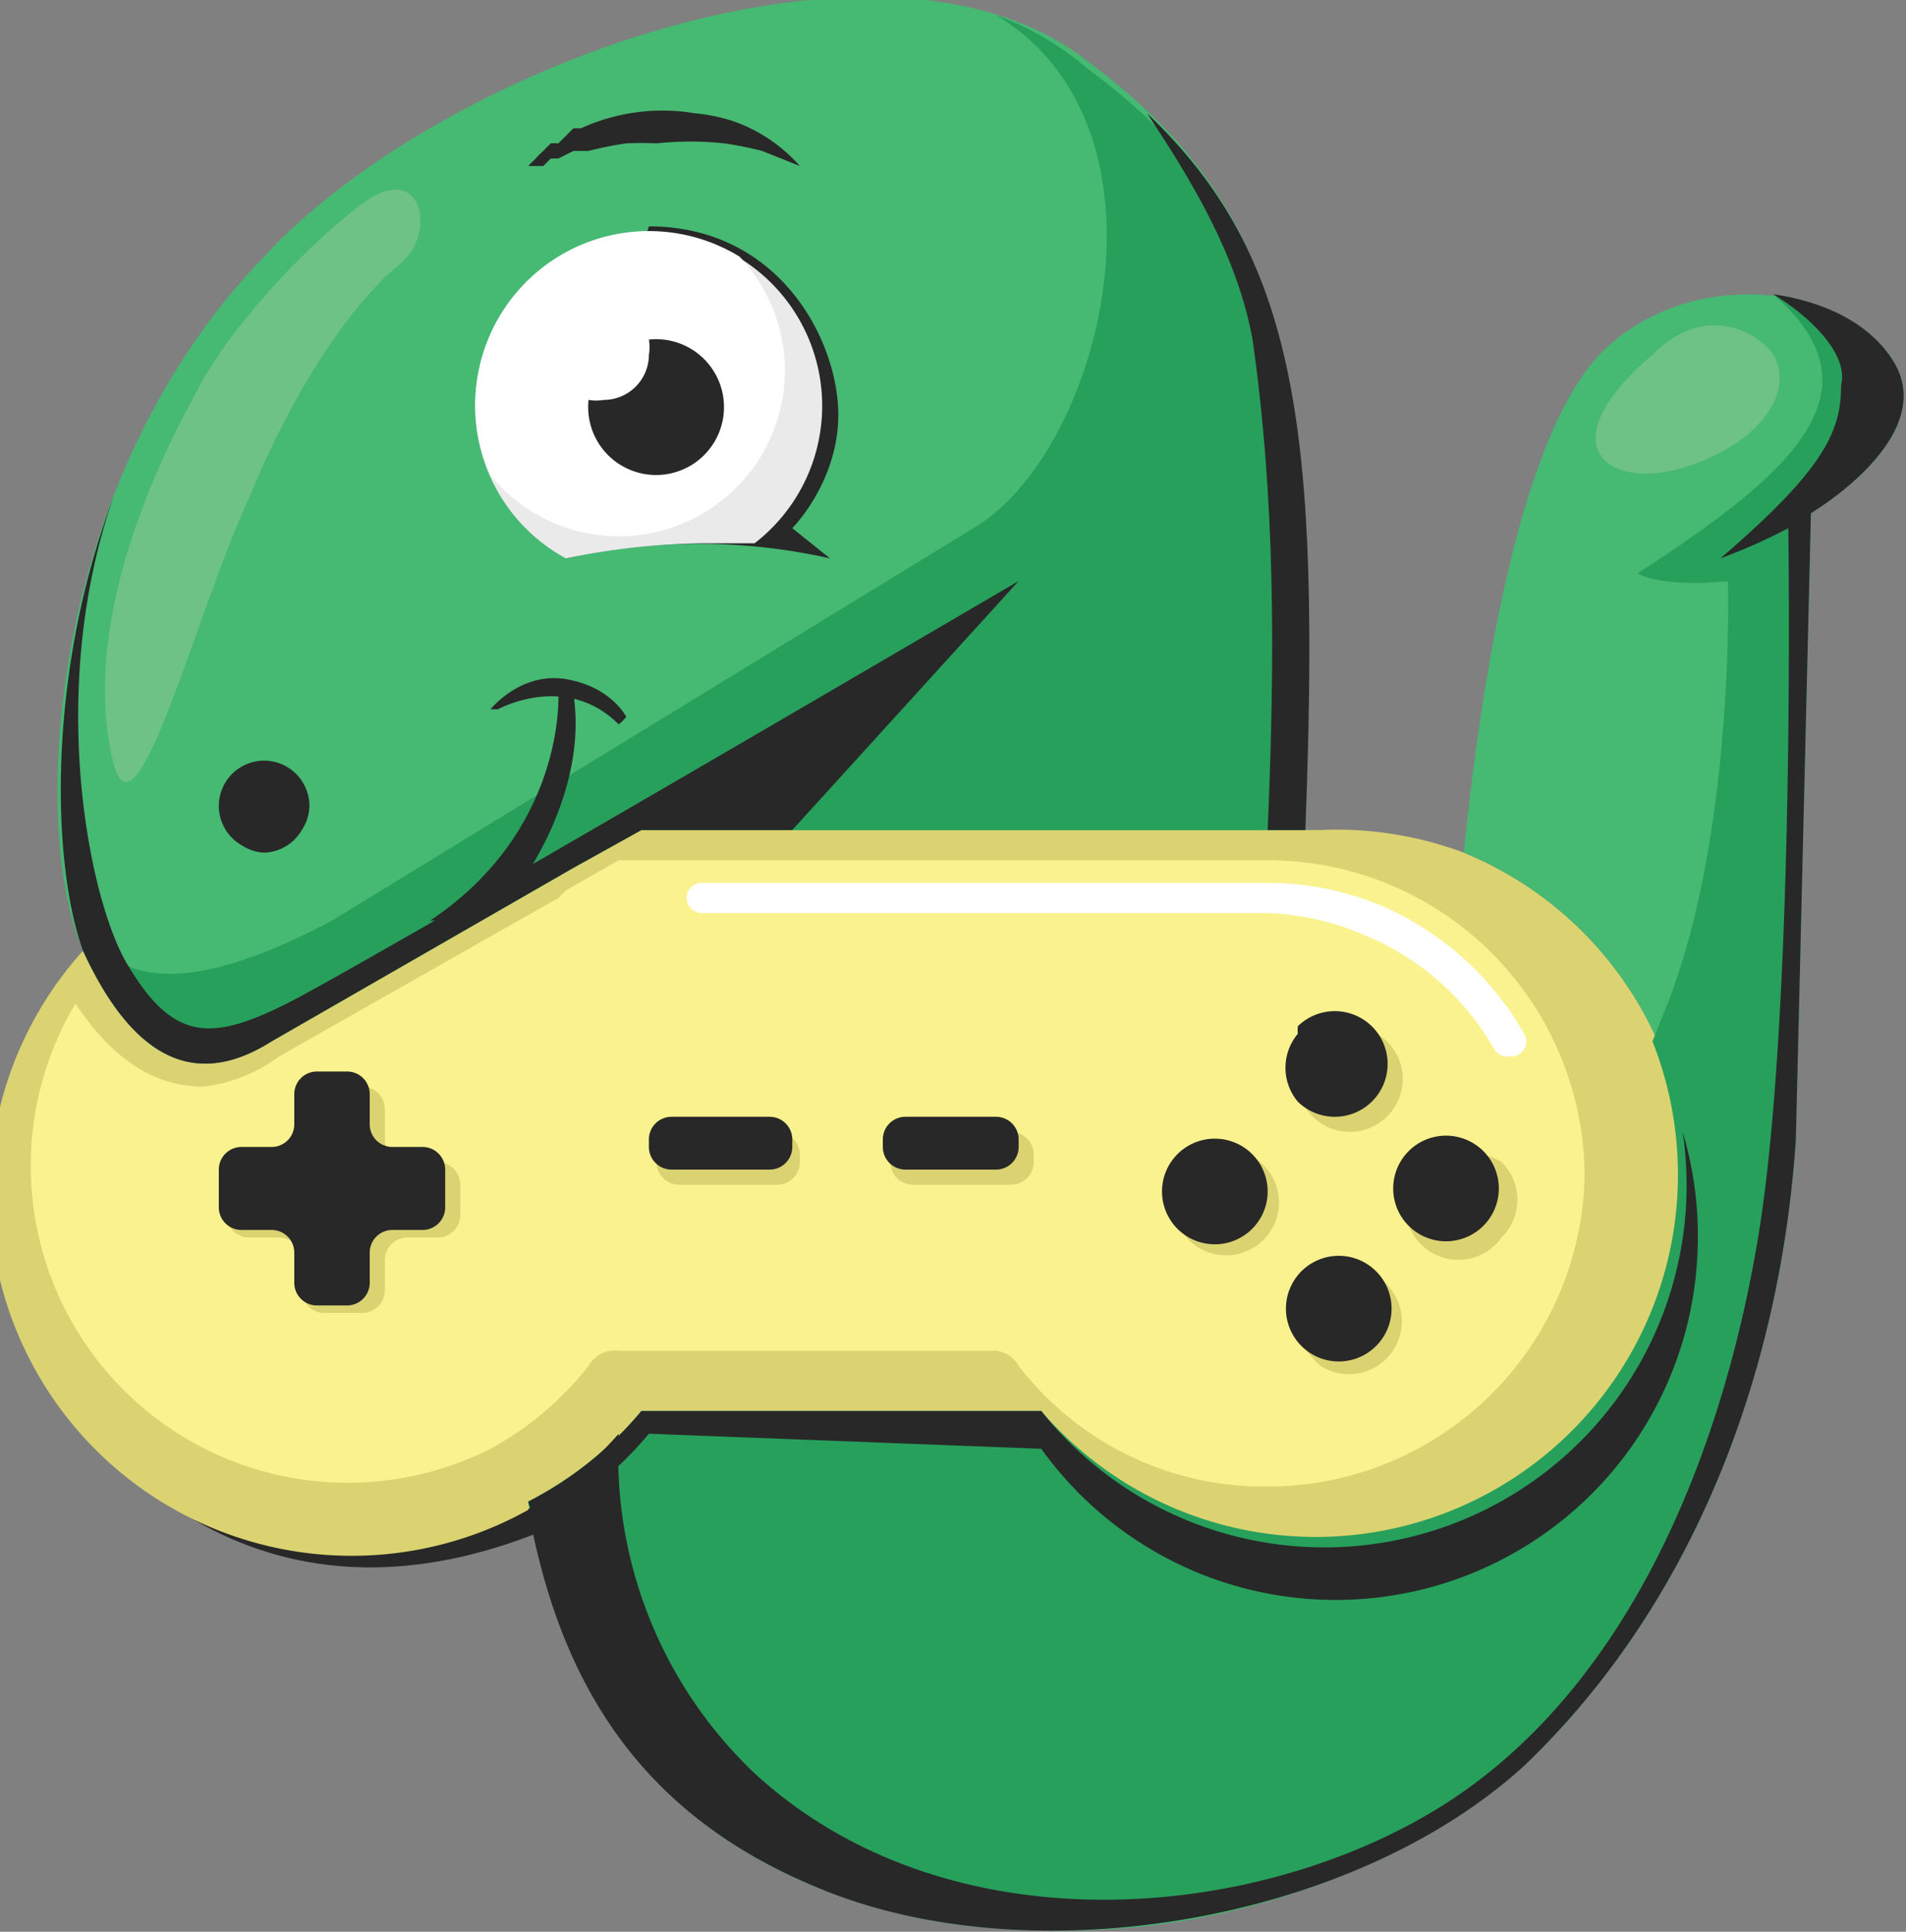 <svg id="Layer_1" data-name="Layer 1" xmlns="http://www.w3.org/2000/svg" viewBox="0 0 252.6 256"><rect x="0" y="0" width="252.6" height="256" fill="#808080" stroke="none"/><defs><style>.cls-1{fill:#282828}.cls-2{fill:#dbd371}.cls-4{fill:#fff}.cls-5{fill:#46b973}.cls-6{fill:#27a05c}.cls-8{fill:#6ec285}</style></defs><path class="cls-1" d="M6 177c6 14 29 43 70 25-1-13-11-23-11-23z" transform="translate(-2)"/><path class="cls-2" d="M196 113a48 48 0 00-19-3H87l-9 5-40 23c-11 7-19 1-25-12a48 48 0 1074 61h53a48 48 0 1056-74z" transform="translate(-2)"/><path d="M170 197a41 41 0 01-33-16 4 4 0 00-3-2H84a4 4 0 00-4 2 42 42 0 01-13 11 42 42 0 01-55-59c6 9 12 11 17 11a21 21 0 0010-4l37-21 1-1 7-4h86a42 42 0 0142 42 42 42 0 01-42 41z" transform="translate(-2)" fill="#faf28e"/><path class="cls-4" d="M202 140a2 2 0 01-2-1 35 35 0 00-17-15 35 35 0 00-13-3H95a2 2 0 110-4h75a39 39 0 0115 3 40 40 0 0119 17 2 2 0 01-2 3z" transform="translate(-2)"/><path class="cls-5" d="M146 8C119-13 60 9 37 34 8 64 6 110 13 126c6 13 14 19 25 12l40-23 9-5h88c2-59-2-82-29-102z" transform="translate(-2)"/><path class="cls-6" d="M78 115l9-5h88c2-59-2-81-29-101a39 39 0 00-12-7c25 15 14 58-3 68l-85 52c-15 8-25 9-30 4l-2 2c6 12 14 16 24 10l40-23z" transform="translate(-2)"/><path class="cls-1" d="M77 74a80 80 0 0135 0l-5-4s7-7 6-17-9-23-25-23c-9 27-11 44-11 44z" transform="translate(-2)"/><path class="cls-5" d="M242 68l-2 83c-2 30-13 61-36 83a96 96 0 01-94 16c-24-10-34-28-38-51a48 48 0 0015-12h53a48 48 0 1056-74c3-30 9-58 19-67 12-11 32-8 38 2s-11 20-11 20z" transform="translate(-2)"/><path class="cls-6" d="M253 48c-3-5-9-8-16-9 15 13 2 24-18 37 4 2 12 1 12 1s1 33-8 56l-2 5a48 48 0 01-81 49H87a48 48 0 01-15 12c4 23 14 41 38 51 28 12 71 5 94-16 23-22 34-53 36-83l2-83s17-10 11-20z" transform="translate(-2)"/><path class="cls-1" d="M227 165a48 48 0 00-2-15 48 48 0 01-85 37H87a48 48 0 01-15 12l1 3a48 48 0 0015-12l52 2a48 48 0 0087-27zM71 23l1-1 1-1a11 11 0 011-1l1-1a6 6 0 011 0l1-1 1-1h1a26 26 0 0115-2 24 24 0 015 1 21 21 0 019 6l-5-2a47 47 0 00-5-1 42 42 0 00-9 0 41 41 0 00-4 0 46 46 0 00-5 1h-2l-2 1h-1l-1 1h-1-1l-1 1zM43 107a6 6 0 01-1 3 6 6 0 01-5 3 6 6 0 01-3-1 6 6 0 119-5z" transform="translate(-2)"/><path class="cls-1" d="M137 77s-87 51-97 56-15 5-21-5c-5-8-11-36-2-62-9 24-8 49-4 60 6 13 14 19 25 12l40-23 9-5h20zM253 48c-3-5-9-8-16-9 5 3 10 8 9 12 0 6-2 11-16 23a76 76 0 009-4s1 64-4 94-18 61-43 76-65 18-90-5a58 58 0 01-18-45 51 51 0 01-12 10c4 22 14 40 38 50 28 12 71 5 94-16 23-22 34-53 36-83l2-83s17-10 11-20z" transform="translate(-2)"/><path class="cls-1" d="M154 15c6 9 12 19 14 30 3 21 3 42 2 65h5c2-53-1-76-21-95zM76 92s1 18-17 30h5l7-5s9-12 7-25h-2z" transform="translate(-2)"/><path class="cls-1" d="M68 94s9-5 16 2a7 7 0 001-1s-2-4-8-5-10 4-10 4z" transform="translate(-2)"/><path d="M77 74a94 94 0 0118-2h7a23 23 0 10-25 2z" transform="translate(-2)" fill="#eaeaea"/><path class="cls-4" d="M106 48a22 22 0 00-6-14 23 23 0 00-33 29 22 22 0 0039-15z" transform="translate(-2)"/><path class="cls-1" d="M88 45a6 6 0 010 2 6 6 0 01-6 6 6 6 0 01-2 0 9 9 0 108-8z" transform="translate(-2)"/><path class="cls-2" d="M136 150h-13a3 3 0 00-3 3v1a3 3 0 003 3h13a3 3 0 003-3v-1a3 3 0 00-3-3zm-31 0H92a3 3 0 00-3 3v1a3 3 0 003 3h13a3 3 0 003-3v-1a3 3 0 00-3-3zm55 4a7 7 0 109 0 7 7 0 00-9 0zm-100 0h-4a3 3 0 01-3-3v-4a3 3 0 00-3-3h-5a3 3 0 00-3 3v4a3 3 0 01-3 3h-4a3 3 0 00-3 3v4a3 3 0 003 3h4a3 3 0 013 3v4a3 3 0 003 3h5a3 3 0 003-3v-4a3 3 0 013-3h4a3 3 0 003-3v-4a3 3 0 00-3-3zm116-6a7 7 0 100-10 7 7 0 000 10zm25 6a7 7 0 00-5-1 7 7 0 105 11 7 7 0 000-10zm-25 16a7 7 0 000 10 6 6 0 001 1 7 7 0 10-1-11z" transform="translate(-2)"/><path class="cls-1" d="M134 148h-12a3 3 0 00-3 3v1a3 3 0 003 3h12a3 3 0 003-3v-1a3 3 0 00-3-3zm-30 0H91a3 3 0 00-3 3v1a3 3 0 003 3h13a3 3 0 003-3v-1a3 3 0 00-3-3zm54 5a7 7 0 1010 0 7 7 0 00-10 0zm-100-1h-4a3 3 0 01-3-3v-4a3 3 0 00-3-3h-4a3 3 0 00-3 3v4a3 3 0 01-3 3h-4a3 3 0 00-3 3v5a3 3 0 003 3h4a3 3 0 013 3v4a3 3 0 003 3h4a3 3 0 003-3v-4a3 3 0 013-3h4a3 3 0 003-3v-5a3 3 0 00-3-3zm116-6a7 7 0 100-10 5 5 0 000 1 7 7 0 000 9zm25 7a7 7 0 100 9 7 7 0 000-9zm-24 15a6 6 0 00-1 1 7 7 0 101-1z" transform="translate(-2)"/><path class="cls-8" d="M221 47c7-7 14-3 16 0 3 5-2 12-12 15s-18-3-4-15zM28 52c-11 20-14 37-11 49s11-20 18-35c7-17 15-27 20-31s3-14-5-8-18 17-22 25z" transform="translate(-2)"/></svg>